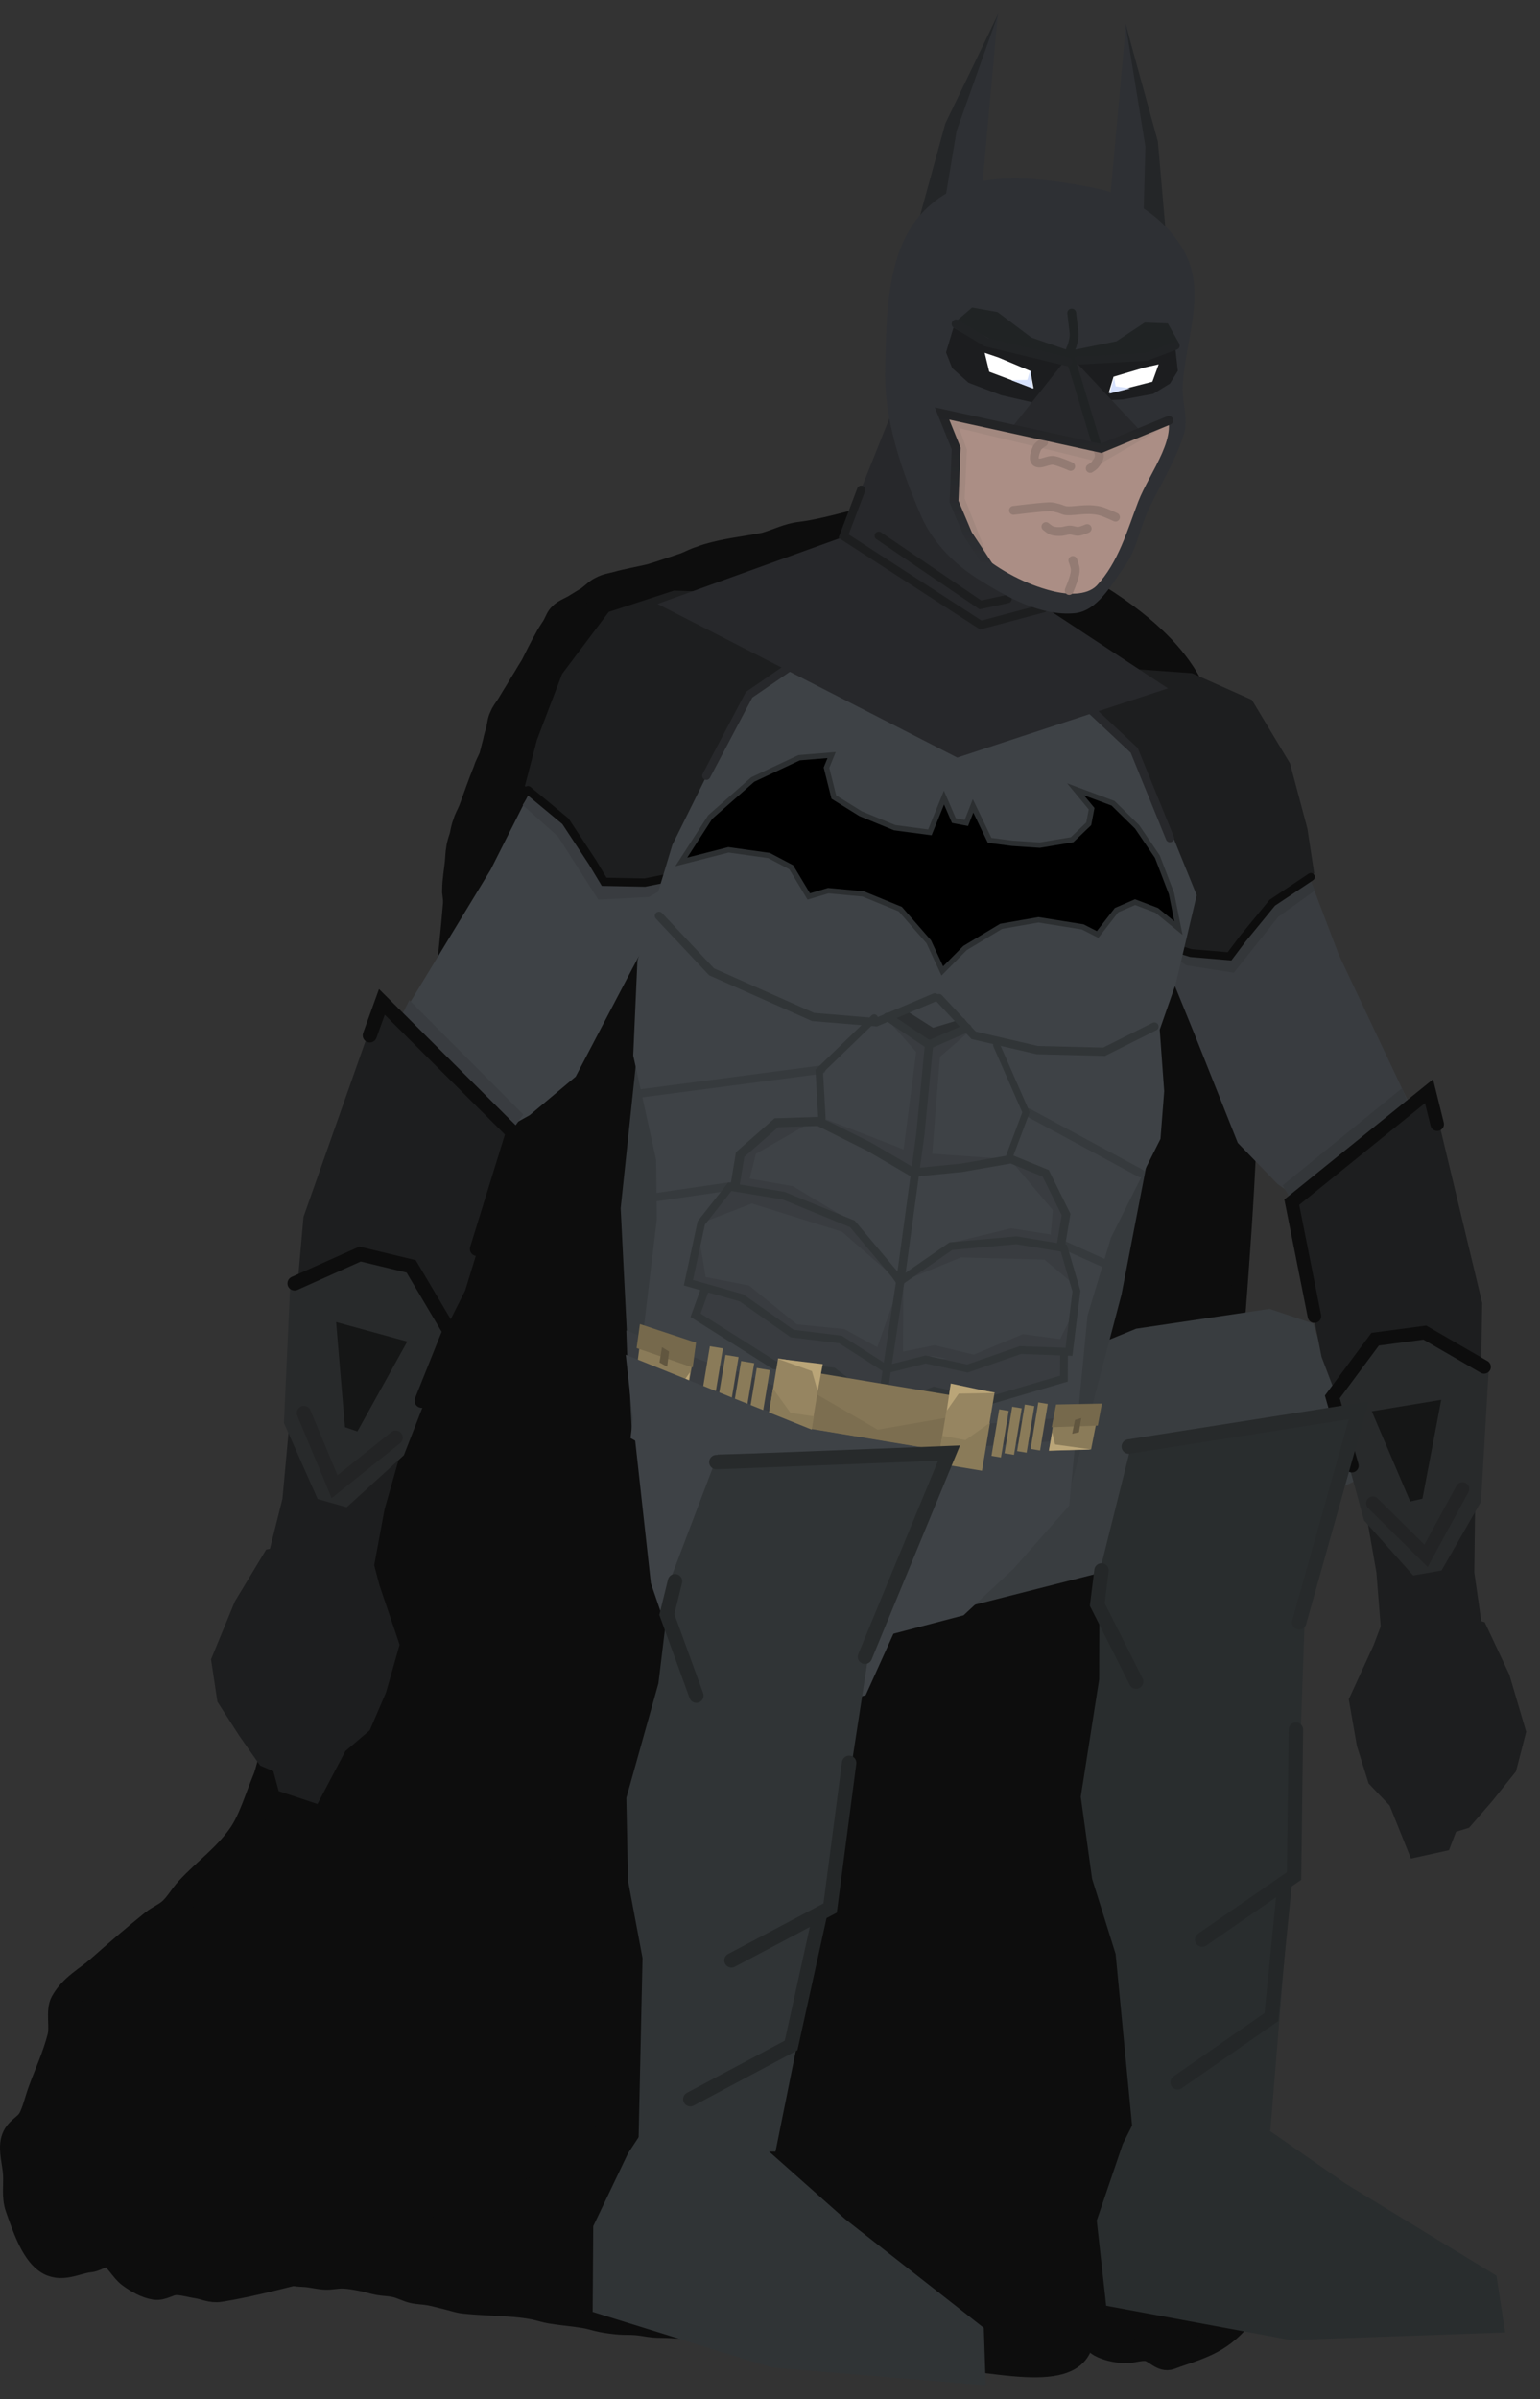 <svg xmlns="http://www.w3.org/2000/svg" xmlns:xlink="http://www.w3.org/1999/xlink" version="1.1" width="177.207" height="275.882" viewBox="14.292 -0.16 177.207 275.882">
  <rect x="14.292" y="-0.16" width="177.207" height="275.882" fill="#333333" stroke="none"/>
  <defs>
    <linearGradient id="grad_1" y2="1" x2="0">
      <stop offset="0" stop-color="#222325" stop-opacity="1"/>
      <stop offset="1" stop-color="#2E3034" stop-opacity="1"/>
    </linearGradient>
  </defs>
  <!-- Exported by Scratch - http://scratch.mit.edu/ -->
  <path id="ID0.21634112810716033" fill="#0D0D0D" stroke="#0D0D0D" stroke-width="2.634" stroke-linecap="round" d="M 138.853 201.043 C 145.575 199.528 144.806 194.896 147.419 192.544 C 148.133 191.885 147.972 194.321 148.11 195.256 C 148.265 196.302 148.129 197.428 148.297 198.469 C 149.471 205.49 149.285 207.191 149.63 209.889 C 149.746 210.834 150.243 211.649 150.321 212.601 C 150.395 213.504 150.01 214.482 150.084 215.385 C 150.162 216.337 150.446 217.239 150.775 218.097 C 151.078 218.888 151.808 219.458 151.97 220.309 C 152.138 221.184 151.764 222.171 151.733 223.093 C 151.667 225.097 151.33 227.183 151.683 229.089 C 152.182 231.776 153.451 234.16 154.261 236.725 C 154.54 237.607 154.623 238.58 154.952 239.437 C 155.255 240.229 155.797 240.884 156.147 241.649 C 157.222 243.998 158.241 246.388 159.228 248.786 C 159.896 250.405 160.947 251.897 161.115 253.71 C 161.203 254.659 160.139 255.587 159.949 256.566 C 159.588 258.425 159.844 260.352 159.474 262.134 C 156.539 269.214 152.638 269.636 148.986 271.012 C 147.987 271.382 147.244 270.234 146.345 270.064 C 145.472 269.894 144.462 270.361 143.559 270.28 C 142.608 270.194 141.649 270.005 140.853 269.567 C 140.141 269.176 139.799 268.338 139.154 267.855 C 138.49 267.357 137.684 267.047 136.951 266.643 C 136.218 266.239 135.49 266.108 134.748 265.431 C 131.782 262.721 129.082 259.721 126.254 256.87 C 125.122 255.729 123.871 254.692 122.856 253.445 C 122.332 252.803 122.199 251.863 121.661 251.233 C 120.093 249.401 118.132 247.929 116.564 246.097 C 116.025 245.467 115.862 244.552 115.369 243.884 C 114.891 243.236 114.148 242.821 113.67 242.172 C 113.177 241.504 113.023 240.581 112.475 239.96 C 110.348 237.549 107.805 235.522 105.679 233.111 C 105.13 232.49 104.557 231.777 104.484 230.899 C 104.397 229.836 104.723 228.657 105.225 227.615 C 106.053 225.896 107.125 224.225 108.406 222.76 C 110.894 219.916 113.571 217.184 116.468 214.761 C 117.277 214.083 118.379 213.998 119.333 213.617 C 120.287 213.236 121.316 213.04 122.197 212.473 C 122.986 211.966 123.542 211.139 124.213 210.474 C 124.884 209.808 125.44 208.981 126.228 208.474 C 127.109 207.907 128.188 207.851 129.093 207.33 C 131.596 205.89 133.975 204.185 136.413 202.615 C 137.226 202.092 138.022 201.376 138.853 201.043 Z "/>
  <path id="ID0.7766774026677012" fill="#0D0D0D" stroke="#0D0D0D" stroke-width="1.808" stroke-linecap="round" d="M 155.92 161.486 C 157.78 134.947 161.179 107.577 152.7 80.822 C 149.494 70.707 134.727 64.249 123.098 59.214 C 117.789 56.918 111.875 60.08 106.34 60.749 C 104.769 60.936 103.551 61.609 102.193 61.989 C 100.287 62.37 98.299 62.585 96.556 63.028 C 95.939 63.186 95.318 63.341 94.741 63.583 C 94.068 63.772 93.533 64.1 92.906 64.335 C 91.607 64.76 90.303 65.224 89.008 65.609 C 87.72 65.915 86.39 66.135 85.147 66.487 C 84.528 66.644 83.863 66.754 83.332 67.042 C 82.701 67.317 82.25 67.816 81.707 68.223 C 81.172 68.551 80.637 68.879 80.102 69.206 C 79.57 69.495 78.89 69.763 78.496 70.19 C 78.056 70.57 77.9 71.149 77.597 71.669 C 77.299 72.148 76.951 72.622 76.698 73.148 C 76.151 74.114 75.65 75.127 75.149 76.139 C 74.851 76.619 74.552 77.099 74.25 77.618 C 73.952 78.098 73.653 78.578 73.351 79.097 C 73.053 79.577 72.754 80.057 72.452 80.576 C 72.154 81.056 71.756 81.523 71.553 82.055 C 71.305 82.542 71.255 83.055 71.151 83.602 C 71.002 84.102 70.853 84.602 70.749 85.148 C 70.6 85.648 70.5 86.155 70.347 86.694 C 70.148 87.187 69.85 87.667 69.696 88.207 C 69.099 89.687 68.544 91.252 67.993 92.778 C 67.794 93.272 67.496 93.751 67.343 94.291 C 67.144 94.784 67.044 95.291 66.941 95.837 C 66.791 96.337 66.592 96.83 66.538 97.383 C 66.439 97.89 66.438 98.41 66.385 98.963 C 66.285 99.99 66.082 101.043 66.077 102.123 C 66.027 102.636 66.203 102.9 66.172 103.736 C 65.91 106.942 65.545 110.174 65.23 113.412 C 64.926 116.532 64.615 119.731 64.307 122.891 C 64.157 124.431 64.049 126.057 63.846 127.63 C 63.746 128.137 63.596 128.637 63.443 129.176 C 63.08 130.328 62.62 131.426 62.352 132.63 C 62.203 133.13 62.252 133.657 62.198 134.21 C 62.099 134.717 61.9 135.21 61.796 135.756 C 61.498 136.756 61.145 137.789 60.992 138.849 C 60.793 139.862 60.788 140.942 60.684 142.008 C 60.381 145.128 60.069 148.327 59.762 151.487 C 59.689 152.237 59.711 152.52 59.608 153.067 C 59.459 153.567 59.111 154.04 58.957 154.579 C 58.46 156.072 58.153 157.672 57.751 159.218 C 57.602 159.718 57.502 160.225 57.349 160.764 C 56.943 161.83 56.388 162.875 56.028 163.987 C 55.826 164.519 55.714 165.145 55.607 165.73 C 55.454 166.27 55.247 166.842 55.186 167.474 C 55.086 167.981 55.086 168.501 55.032 169.054 C 54.982 169.567 54.833 170.067 54.878 170.634 C 54.927 171.681 55.171 172.794 55.316 173.894 C 55.365 174.421 55.414 174.948 55.41 175.507 C 55.36 176.021 55.31 176.534 55.256 177.087 C 55.206 177.601 55.156 178.114 55.103 178.667 C 54.903 179.68 54.8 180.747 54.547 181.793 C 54.252 182.753 53.513 184.654 53.513 184.654 C 53.226 185.016 52.39 187.18 51.906 188.238 C 51.644 188.814 51.268 189.346 50.988 189.915 C 50.745 190.409 50.555 190.924 50.337 191.428 C 50.12 191.931 49.865 192.424 49.687 192.94 C 49.513 193.445 49.459 193.982 49.285 194.486 C 49.107 195.002 48.888 195.509 48.634 195.999 C 48.371 196.507 47.96 196.956 47.735 197.478 C 47.523 197.97 47.467 198.509 47.333 199.024 C 47.2 199.539 47.065 200.055 46.931 200.57 C 46.797 201.085 46.663 201.602 46.529 202.117 C 46.395 202.631 46.206 203.137 46.127 203.663 C 45.97 204.707 45.976 205.778 45.819 206.822 C 45.74 207.349 45.551 207.854 45.417 208.369 C 45.283 208.883 45.094 209.388 45.015 209.915 C 44.858 210.959 44.782 212.018 44.707 213.074 C 44.558 215.187 44.479 217.314 44.34 219.427 C 44.306 219.955 44.238 220.481 44.187 221.007 C 44.136 221.533 44.126 222.067 44.033 222.587 C 43.94 223.11 43.805 223.628 43.631 224.133 C 43.453 224.649 43.117 225.119 42.98 225.645 C 42.847 226.156 42.919 226.706 42.826 227.225 C 42.733 227.749 42.517 228.248 42.424 228.771 C 42.331 229.291 42.363 229.832 42.27 230.351 C 42.177 230.875 42.042 231.393 41.868 231.897 C 41.69 232.413 41.396 232.894 41.218 233.41 C 41.044 233.915 40.99 234.452 40.816 234.956 C 40.638 235.472 40.33 235.949 40.165 236.469 C 39.844 237.485 39.629 238.532 39.361 239.561 C 39.227 240.076 39.092 240.593 38.959 241.107 C 38.825 241.622 38.65 242.13 38.556 242.654 C 38.464 243.173 38.412 243.702 38.403 244.233 C 38.393 244.768 38.521 245.313 38.497 245.847 C 38.45 246.906 38.455 247.984 38.19 249.006 C 37.916 250.059 37.371 251.042 36.889 252.032 C 36.638 252.544 36.253 253.003 35.99 253.511 C 35.736 254 35.593 254.534 35.339 255.023 C 35.076 255.531 34.624 255.968 34.44 256.502 C 34.268 257.003 33.939 257.604 34.287 258.082 C 34.658 258.592 35.521 258.779 36.216 258.943 C 36.871 259.098 37.555 258.924 38.222 259.014 C 38.889 259.104 39.523 259.39 40.19 259.481 C 40.856 259.571 41.527 259.495 42.196 259.552 C 42.86 259.608 43.532 259.666 44.183 259.82 C 44.853 259.979 45.536 260.171 46.131 260.484 C 46.753 260.81 47.117 261.437 47.774 261.706 C 48.385 261.958 49.099 261.885 49.761 261.975 C 50.422 262.064 51.084 262.22 51.748 262.243 C 52.431 262.268 53.09 262.093 53.773 262.117 C 54.436 262.14 55.102 262.263 55.76 262.386 C 56.422 262.509 57.065 262.729 57.728 262.852 C 58.385 262.974 59.064 262.966 59.715 263.121 C 60.385 263.279 60.993 263.626 61.663 263.784 C 62.313 263.938 62.993 263.93 63.65 264.053 C 64.312 264.176 64.962 264.364 65.618 264.519 C 66.273 264.674 66.917 264.911 67.585 264.985 C 69.581 265.204 71.587 265.226 73.585 265.396 C 74.249 265.452 74.914 265.542 75.572 265.665 C 76.234 265.788 76.875 266.019 77.539 266.131 C 78.857 266.353 80.195 266.446 81.513 266.668 C 82.178 266.78 82.819 267.011 83.481 267.134 C 84.138 267.257 84.804 267.347 85.468 267.403 C 86.137 267.46 86.805 267.417 87.474 267.474 C 88.138 267.53 88.797 267.686 89.461 267.743 C 90.13 267.799 90.798 267.768 91.467 267.814 C 92.797 267.905 94.134 267.974 95.46 268.154 C 96.127 268.244 96.782 268.433 97.428 268.62 C 98.089 268.811 98.706 269.125 99.376 269.283 C 100.027 269.438 100.702 269.462 101.363 269.552 C 103.348 269.82 105.345 270.041 107.324 270.358 C 107.989 270.464 108.629 270.701 109.292 270.824 C 109.949 270.946 110.615 271.036 111.279 271.092 C 111.948 271.149 112.617 271.14 113.285 271.164 C 113.953 271.188 114.622 271.178 115.291 271.235 C 115.955 271.291 116.618 271.513 117.278 271.503 C 117.983 271.494 117.705 271.298 119.323 271.18 C 125.793 270.707 136.911 274.78 138.977 269.875 C 146.344 252.375 140.45 231.731 143.355 213.007 C 146.032 195.767 154.651 179.225 155.92 161.486 Z "/>
  <path id="ID0.21634112810716033" fill="#0D0D0D" stroke="#0D0D0D" stroke-width="3.174" stroke-linecap="round" d="M 67.159 190.749 C 61.872 183.963 64.808 179.584 63.608 175.057 C 63.288 173.802 62.251 176.538 61.673 177.435 C 61.027 178.437 60.603 179.75 59.947 180.737 C 55.49 187.367 54.831 189.334 53.214 191.963 C 52.651 192.888 51.81 193.381 51.279 194.341 C 50.774 195.253 50.645 196.598 50.141 197.51 C 49.609 198.47 48.917 199.221 48.206 199.888 C 47.55 200.504 46.621 200.555 46.062 201.344 C 45.487 202.153 45.344 203.499 44.924 204.512 C 44.011 206.712 43.301 209.209 42.06 210.982 C 40.31 213.481 38.017 215.064 36.047 217.194 C 35.369 217.925 34.822 218.905 34.111 219.572 C 33.456 220.188 32.653 220.475 31.968 221.028 C 29.866 222.722 27.793 224.502 25.745 226.316 C 24.362 227.542 22.696 228.334 21.667 230.15 C 21.128 231.101 21.63 232.912 21.326 234.109 C 20.748 236.38 19.808 238.335 19.05 240.445 C 18.672 241.501 18.417 242.702 17.912 243.614 C 17.38 244.574 16.299 244.809 15.977 245.992 C 15.681 247.082 16.141 248.544 16.224 249.817 C 16.307 251.091 16.045 252.429 16.471 253.643 C 17.26 255.886 18.181 258.6 19.698 259.705 C 21.305 260.874 22.992 259.714 24.612 259.563 C 25.416 259.488 26.135 258.71 26.965 259.031 C 27.844 259.371 28.507 260.795 29.355 261.401 C 30.249 262.039 31.201 262.573 32.126 262.715 C 32.953 262.842 33.666 262.205 34.478 262.182 C 35.315 262.158 36.187 262.444 37.04 262.573 C 37.892 262.702 38.608 263.121 39.601 262.964 C 43.573 262.335 47.447 261.189 51.364 260.303 C 52.931 259.948 54.555 259.796 56.069 259.238 C 56.85 258.951 57.425 258.044 58.213 257.783 C 60.507 257.021 62.978 256.947 65.271 256.186 C 66.059 255.924 66.649 255.069 67.415 254.73 C 68.158 254.401 69.024 254.527 69.767 254.198 C 70.533 253.86 71.118 252.988 71.911 252.743 C 74.986 251.789 78.247 251.567 81.321 250.614 C 82.114 250.368 82.974 250.044 83.465 249.158 C 84.059 248.085 84.339 246.57 84.394 245.067 C 84.486 242.587 84.337 239.972 83.9 237.416 C 83.051 232.456 81.977 227.471 80.558 222.648 C 80.162 221.299 79.217 220.363 78.547 219.222 C 77.877 218.081 77.049 217.08 76.535 215.796 C 76.075 214.646 75.978 213.333 75.7 212.103 C 75.421 210.874 75.325 209.561 74.864 208.411 C 74.35 207.126 73.411 206.239 72.853 204.985 C 71.309 201.519 70.005 197.863 68.582 194.308 C 68.108 193.123 67.742 191.744 67.159 190.749 Z "/>
  <path id="ID0.3809091211296618" fill="#393D40" stroke="none" stroke-linecap="round" d="M 123.555 185.118 L 128.074 167.604 L 136.754 156.02 L 145.028 152.635 L 160.385 150.358 L 165.396 152.045 L 171.085 169.721 L 158.717 175.673 L 149.728 178.457 L 123.555 185.118 Z " stroke-width="0.673"/>
  <g id="ID0.9602425838820636">
    <g id="ID0.17693647183477879">
      <path id="ID0.7729651997797191" fill="#393C40" stroke="none" stroke-linecap="round" d="M 164.341 99.103 L 145.555 103.573 L 151.791 118.888 L 156.723 131.269 L 161.306 136.002 L 165.136 138.692 L 176.457 133.353 L 176.827 127.556 L 168.362 109.666 L 164.341 99.103 Z " stroke-width="0.779"/>
      <path id="ID0.9716172609478235" fill="#34373A" stroke="none" stroke-linecap="round" d="M 161.388 105.272 L 165.602 102.242 L 162.764 96.413 L 147.444 108.501 L 150.779 110.843 L 156.266 111.702 L 161.388 105.272 Z " stroke-width="0.779"/>
      <g id="ID0.38066427363082767">
        <path id="ID0.4757494777441025" fill="#1D1E1F" stroke="none" stroke-linecap="round" d="M 151.464 77.257 L 143.059 76.652 L 128.873 83.859 L 140.776 106.445 L 151.328 109.441 L 155.755 109.704 L 158.384 106.939 L 160.579 103.674 L 165.518 100.274 L 164.73 95.11 L 162.729 87.621 L 158.34 80.32 L 151.464 77.257 Z " stroke-width="0.454"/>
        <path id="ID0.6007084371522069" fill="none" stroke="#0D0D0D" stroke-width="0.908" stroke-linecap="round" d="M 165.129 100.688 L 160.691 103.654 L 157.271 107.826 L 155.774 109.816 L 151.328 109.441 L 146.819 108.04 "/>
      </g>
    </g>
    <g id="ID0.7397577832452953">
      <path id="ID0.6726378230378032" fill="#34373A" stroke="none" stroke-linecap="round" d="M 175.632 124.972 L 161.893 136.15 L 163.036 138.164 L 176.365 126.899 L 175.632 124.972 Z " stroke-width="0.779"/>
      <path id="ID0.6507829907350242" fill="#1D1E1F" stroke="none" stroke-linecap="round" d="M 179.019 125.394 L 162.859 138.102 L 166.361 155.872 L 170.023 165.51 L 172.673 180.661 L 173.17 186.899 L 184.821 186.839 L 183.94 180.668 L 184.056 171.16 L 184.696 158.991 L 184.846 149.675 L 179.019 125.394 Z " stroke-width="0.779"/>
      <path id="ID0.6829322893172503" fill="#1D1E1F" stroke="none" stroke-linecap="round" d="M 185.138 186.388 L 174.518 183.304 L 172.355 189.019 L 169.492 195.251 L 170.431 200.621 L 171.777 204.932 L 174.198 207.474 L 176.648 213.568 L 181.025 212.605 L 181.841 210.486 L 183.341 210.026 L 185.974 206.996 L 188.732 203.549 L 189.912 198.994 L 187.971 192.415 L 185.138 186.388 Z " stroke-width="0.779"/>
      <path id="ID0.47767175547778606" fill="none" stroke="#0D0D0D" stroke-width="1.558" stroke-linecap="round" d="M 179.669 129.115 L 178.73 125.326 L 162.936 138.089 L 165.543 151.192 "/>
      <path id="ID0.5922487881034613" fill="#282A2B" stroke="none" stroke-linecap="round" d="M 185.602 157.272 L 178.041 153.139 L 172.3 154.222 L 167.449 160.842 L 171.253 174.685 L 176.905 181.01 L 180.166 180.44 L 184.712 172.529 L 185.602 157.272 Z " stroke-width="0.779"/>
      <path id="ID0.36820242274552584" fill="#151616" stroke="none" stroke-linecap="round" d="M 180.135 160.814 L 172.143 162.132 L 176.566 172.507 L 177.972 172.182 L 180.135 160.814 Z " stroke-width="0.779"/>
      <path id="ID0.13569410238415003" fill="none" stroke="#232425" stroke-width="1.558" stroke-linecap="round" d="M 182.577 171.063 L 178.387 178.753 L 172.27 172.707 "/>
      <path id="ID0.024502143263816833" fill="none" stroke="#0D0D0D" stroke-width="1.558" stroke-linecap="round" d="M 185.064 157.029 L 178.247 153.082 L 172.53 153.845 L 167.602 160.478 L 169.854 168.386 "/>
    </g>
  </g>
  <g id="ID0.9602425838820636">
    <g id="ID0.17693647183477879">
      <path id="ID0.7729651997797191" fill="#3E4246" stroke="none" stroke-linecap="round" d="M 76.087 89.277 L 95.19 95.98 L 87.024 111.272 L 80.537 123.645 L 75.244 128.082 L 70.958 130.471 L 59.733 123.674 L 59.977 117.59 L 70.747 99.855 L 76.087 89.277 Z " stroke-width="0.816"/>
      <path id="ID0.9716172609478235" fill="#393C40" stroke="none" stroke-linecap="round" d="M 78.496 96.031 L 74.432 92.414 L 78.024 86.645 L 92.685 100.912 L 88.953 102.992 L 83.138 103.292 L 78.496 96.031 Z " stroke-width="0.816"/>
      <g id="ID0.38066427363082767">
        <path id="ID0.4757494777441025" fill="#1D1E1F" stroke="none" stroke-linecap="round" d="M 91.843 67.761 L 100.673 68.043 L 114.682 77.098 L 99.817 99.356 L 88.489 101.334 L 83.845 101.128 L 81.405 97.96 L 79.47 94.316 L 74.69 90.235 L 76.072 84.935 L 78.972 77.344 L 84.342 70.208 L 91.843 67.761 Z " stroke-width="0.476"/>
        <path id="ID0.6007084371522069" fill="none" stroke="#0D0D0D" stroke-width="0.952" stroke-linecap="round" d="M 75.05 90.709 L 79.356 94.283 L 82.469 99.004 L 83.813 101.243 L 88.489 101.334 L 93.344 100.363 "/>
      </g>
    </g>
    <g id="ID0.7397577832452953">
      <path id="ID0.6726378230378032" fill="#393C40" stroke="none" stroke-linecap="round" d="M 61.397 114.858 L 74.509 128.006 L 73.099 129.982 L 60.424 116.789 L 61.397 114.858 Z " stroke-width="0.816"/>
      <path id="ID0.6507829907350242" fill="#1D1E1F" stroke="none" stroke-linecap="round" d="M 57.927 115.097 L 73.397 130.104 L 67.814 148.252 L 62.949 157.903 L 58.541 173.414 L 57.345 179.864 L 45.203 178.536 L 46.792 172.197 L 47.703 162.27 L 48.358 149.512 L 49.214 139.782 L 57.927 115.097 Z " stroke-width="0.816"/>
      <path id="ID0.6829322893172503" fill="#1D1E1F" stroke="none" stroke-linecap="round" d="M 44.921 178.031 L 56.33 175.969 L 57.965 182.162 L 60.273 188.972 L 58.711 194.47 L 56.838 198.818 L 54.038 201.205 L 50.822 207.294 L 46.362 205.814 L 45.742 203.516 L 44.227 202.873 L 41.811 199.428 L 39.31 195.534 L 38.575 190.657 L 41.313 184.008 L 44.921 178.031 Z " stroke-width="0.816"/>
      <path id="ID0.47767175547778606" fill="none" stroke="#0D0D0D" stroke-width="1.633" stroke-linecap="round" d="M 56.844 118.906 L 58.235 115.058 L 73.318 130.081 L 69.176 143.461 "/>
      <path id="ID0.5922487881034613" fill="#282A2B" stroke="none" stroke-linecap="round" d="M 47.692 147.475 L 56.026 143.986 L 61.894 145.739 L 66.233 153.168 L 60.763 167.189 L 54.182 173.17 L 50.844 172.221 L 46.963 163.479 L 47.692 147.475 Z " stroke-width="0.816"/>
      <path id="ID0.36820242274552584" fill="#151616" stroke="none" stroke-linecap="round" d="M 52.966 151.87 L 61.156 154.113 L 55.417 164.45 L 53.986 163.959 L 52.966 151.87 Z " stroke-width="0.816"/>
      <path id="ID0.13569410238415003" fill="none" stroke="#232425" stroke-width="1.633" stroke-linecap="round" d="M 49.257 162.33 L 52.79 170.803 L 59.825 165.164 "/>
      <path id="ID0.024502143263816833" fill="none" stroke="#0D0D0D" stroke-width="1.633" stroke-linecap="round" d="M 48.187 147.427 L 55.724 144.052 L 61.603 145.468 L 66.021 152.919 L 62.813 160.92 "/>
    </g>
  </g>
  <g id="ID0.9157347986474633">
    <path id="ID0.7477802094072104" fill="#363A3D" stroke="none" stroke-linecap="round" d="M 147.611 126.622 L 128.836 120.367 L 122.089 160.997 L 137.067 172.534 L 143.338 148.719 L 147.611 126.622 Z " stroke-width="0.476"/>
    <path id="ID0.7477802094072104" fill="#363A3D" stroke="none" stroke-linecap="round" d="M 88.046 116.734 L 111.647 117.758 L 104.9 158.388 L 86.998 164.465 L 85.711 138.79 L 88.046 116.734 Z " stroke-width="0.476"/>
    <path id="ID0.4270821204409003" fill="#3E4246" stroke="none" stroke-linecap="round" d="M 91.662 96.99 L 97.468 85.285 L 100.654 79.901 L 108.263 74.045 L 138.678 80.544 L 144.786 85.903 L 146.942 90.363 L 151.998 102.787 L 149.577 113.003 L 147.741 118.249 L 148.254 125.333 L 147.827 130.812 L 144.582 137.272 L 142.127 142.174 L 139.432 151.138 L 137.323 172.99 L 130.905 180.251 L 125.166 185.596 L 112.323 188.966 L 101.381 184.084 L 98.606 176.818 L 94.773 169.665 L 86.849 165.212 L 89.876 140.013 L 89.793 133.242 L 87.156 121.22 L 87.639 110.32 L 91.662 96.99 Z " stroke-width="0.476"/>
    <path id="ID0.052435632329434156" fill="#393C40" stroke="none" stroke-linecap="round" d="M 95.485 148.193 L 99.869 148.969 L 105.836 153.291 L 110.866 153.957 L 116.374 156.682 L 120.683 156.311 L 122.406 156.115 L 136.984 155.084 L 136.798 158.384 L 127.661 161.09 L 121.84 159.81 L 115.822 161.899 L 109.823 157.331 L 103.412 156.701 L 94.289 151.325 L 95.485 148.193 Z " stroke-width="0.476"/>
    <path id="ID0.4987568911164999" fill="none" stroke="#27282B" stroke-width="0.952" stroke-linecap="round" d="M 107.849 74.68 L 100.494 79.733 L 95.568 89.051 "/>
    <path id="ID0.2889464790932834" fill="none" stroke="#27282B" stroke-width="0.952" stroke-linecap="round" d="M 139.79 81.432 L 144.803 86.126 L 148.918 96.221 "/>
    <path id="ID0.8373676878400147" fill="#000000" stroke="#2C2F31" stroke-width="0.616" stroke-linecap="round" d="M 109.395 88.123 L 109.985 86.669 L 106.246 86.975 L 100.912 89.483 L 96.017 93.798 L 92.684 98.959 L 98.118 97.567 L 102.772 98.218 L 105.334 99.568 L 107.357 102.93 L 109.599 102.26 L 113.601 102.631 L 117.888 104.388 L 121.166 108.146 L 122.721 111.496 L 125.337 108.862 L 129.494 106.365 L 133.788 105.616 L 138.881 106.43 L 140.594 107.305 L 142.771 104.508 L 144.906 103.584 L 147.389 104.527 L 149.897 106.571 L 149.091 102.58 L 147.469 98.354 L 145.144 94.935 L 142.373 92.214 L 138.058 90.609 L 139.904 92.84 L 139.572 94.578 L 137.658 96.407 L 133.936 97.029 L 130.766 96.817 L 128.167 96.478 L 126.26 92.512 L 125.493 94.48 L 124.057 94.207 L 122.916 91.561 L 121.293 95.56 L 117.244 95.023 L 113.321 93.414 L 110.24 91.496 L 109.395 88.123 Z "/>
    <path id="ID0.5698574706912041" fill="none" stroke="#313537" stroke-width="0.952" stroke-linecap="round" d="M 95.442 148.017 L 94.328 151.09 L 103.392 156.819 L 110.144 157.578 L 115.606 161.743 "/>
    <path id="ID0.5698574706912041" fill="none" stroke="#313537" stroke-width="0.893" stroke-linecap="round" d="M 136.73 155.122 L 136.716 158.378 L 127.537 161.077 L 121.76 159.755 L 116.013 162.059 "/>
    <path id="ID0.8947288258932531" fill="#393C40" stroke="none" stroke-linecap="round" d="M 98.692 136.442 L 105.639 137.475 L 112.772 140.59 L 117.457 146.967 L 111.176 141.483 L 100.806 138.241 L 95.261 140.385 L 98.692 136.442 Z " stroke-width="0.476"/>
    <path id="ID0.8947288258932531" fill="#393C40" stroke="none" stroke-linecap="round" d="M 136.762 143.79 L 130.648 142.668 L 123.783 143.236 L 118.036 147.237 L 124.864 144.441 L 134.476 144.692 L 138.506 148.073 L 136.762 143.79 Z " stroke-width="0.421"/>
    <path id="ID0.9897695370018482" fill="#393C40" stroke="none" stroke-linecap="round" d="M 100.088 149.102 L 93.708 147.56 L 94.891 143.051 L 95.492 146.698 L 100.495 147.673 L 105.981 152.132 L 111.441 152.677 L 115.246 154.757 L 117.895 147.233 L 116.523 156.948 L 111.332 154.059 L 105.531 153.095 L 100.088 149.102 Z " stroke-width="0.476"/>
    <path id="ID0.9897695370018482" fill="#393C40" stroke="none" stroke-linecap="round" d="M 131.916 154.636 L 137.451 155.106 L 137.8 150.788 L 136.274 153.834 L 132.002 153.259 L 126.344 155.619 L 121.831 154.532 L 118.197 155.276 L 118.242 147.876 L 116.549 156.843 L 121.521 155.783 L 126.427 156.597 L 131.916 154.636 Z " stroke-width="0.423"/>
    <path id="ID0.3524594851769507" fill="#393C40" stroke="none" stroke-linecap="round" d="M 115.958 116.576 L 121.424 119.704 L 126.198 118.132 L 122.45 121.371 L 121.564 132.518 L 130.653 133.159 L 119.781 134.973 L 109.042 128.436 L 118.269 132.019 L 119.718 120.821 L 115.958 116.576 Z " stroke-width="0.476"/>
    <path id="ID0.9214867809787393" fill="#393C40" stroke="none" stroke-linecap="round" d="M 99.327 132.614 L 102.953 128.944 L 107.806 128.785 L 101.272 132.526 L 100.558 135.376 L 105.529 136.25 L 113.058 140.758 L 104.516 137.409 L 98.739 136.45 L 99.327 132.614 Z " stroke-width="0.476"/>
    <path id="ID0.9214867809787393" fill="#393C40" stroke="none" stroke-linecap="round" d="M 137.097 139.675 L 135.07 135.262 L 130.92 133.651 L 135.441 139.008 L 135.198 141.801 L 130.634 141.089 L 123.613 142.802 L 131.16 142.443 L 136.448 143.321 L 137.097 139.675 Z " stroke-width="0.445"/>
    <path id="ID0.8679121839813888" fill="#2C2F31" stroke="none" stroke-linecap="round" d="M 118.166 115.808 L 121.659 118.029 L 125.216 116.955 L 125.999 118.05 L 121.688 120.037 L 116.371 116.885 L 118.166 115.808 Z " stroke-width="0.476"/>
    <path id="ID0.24770551454275846" fill="none" stroke="#313537" stroke-width="0.952" stroke-linecap="round" d="M 122.332 114.616 L 126.327 118.899 L 133.647 120.598 L 141.338 120.789 L 147.128 117.889 "/>
    <path id="ID0.20603158557787538" fill="none" stroke="#313537" stroke-width="0.952" stroke-linecap="round" d="M 90.118 105.16 L 96.168 111.595 L 107.854 116.793 L 115.115 117.395 L 121.864 114.534 "/>
    <g id="ID0.5272086253389716">
      <path id="ID0.24770551454275846" fill="none" stroke="#363A3D" stroke-width="0.952" stroke-linecap="round" d="M 88.24 137.74 L 98.528 136.239 "/>
      <path id="ID0.24770551454275846" fill="none" stroke="#363A3D" stroke-width="0.952" stroke-linecap="round" d="M 87.66 125.623 L 108.828 122.839 "/>
    </g>
    <g id="ID0.5272086253389716">
      <path id="ID0.24770551454275846" fill="none" stroke="#363A3D" stroke-width="0.952" stroke-linecap="round" d="M 143.166 145.928 L 136.622 142.983 "/>
      <path id="ID0.24770551454275846" fill="none" stroke="#363A3D" stroke-width="0.952" stroke-linecap="round" d="M 145.515 134.747 L 132.607 127.777 "/>
    </g>
    <g id="ID0.7887678607366979">
      <path id="ID0.753661650698632" fill="none" stroke="#313537" stroke-width="0.952" stroke-linecap="round" d="M 116.409 116.772 L 121.185 119.978 L 125.607 118.058 "/>
      <g id="ID0.8167418288066983">
        <path id="ID0.9553722990676761" fill="none" stroke="#313537" stroke-width="1.041" stroke-linecap="round" d="M 119.451 134.721 L 114.265 131.688 L 108.486 128.798 L 103.624 128.955 L 99.461 132.608 L 98.896 136.014 "/>
        <path id="ID0.5982440118677914" fill="none" stroke="#313537" stroke-width="0.854" stroke-linecap="round" d="M 108.871 128.437 L 108.564 123.021 L 114.887 116.916 "/>
      </g>
      <g id="ID0.7324484633281827">
        <path id="ID0.04993448918685317" fill="none" stroke="#313537" stroke-width="0.952" stroke-linecap="round" d="M 121.205 119.861 L 120.193 130.312 L 117.972 146.595 L 115.535 162.721 "/>
        <g id="ID0.8167418288066983">
          <path id="ID0.9553722990676761" fill="none" stroke="#313537" stroke-width="0.97" stroke-linecap="round" d="M 119.779 134.644 L 124.969 134.131 L 130.638 133.141 L 134.621 134.768 L 136.963 139.501 L 136.398 142.906 "/>
          <path id="ID0.5982440118677914" fill="none" stroke="#313537" stroke-width="0.792" stroke-linecap="round" d="M 130.455 132.795 L 132.355 127.745 L 128.967 120.028 "/>
          <path id="ID0.3567589442245662" fill="none" stroke="#313537" stroke-width="0.897" stroke-linecap="round" d="M 117.835 147.213 L 123.711 143.145 L 131.252 142.467 L 136.706 143.372 L 138.156 148.319 L 137.294 155.295 L 131.703 155.091 L 125.619 157.218 L 120.804 156.177 L 116.352 157.296 L 110.998 153.873 L 105.444 153.192 L 99.609 149.085 L 93.508 147.348 L 94.99 140.475 L 98.27 136.314 L 104.467 137.343 L 112.376 140.587 L 117.304 146.449 Z "/>
        </g>
      </g>
    </g>
    <g id="ID0.9312638868577778">
      <path id="ID0.2888958193361759" fill="#393C40" stroke="none" stroke-linecap="round" d="M 96.643 156.617 L 106.381 160.347 L 105.316 163.126 L 95.579 159.396 L 96.643 156.617 Z " stroke-width="0.476"/>
      <path id="ID0.2888958193361759" fill="#393C40" stroke="none" stroke-linecap="round" d="M 86.363 152.838 L 97.281 157.147 L 96.216 159.926 L 86.479 156.196 L 86.363 152.838 Z " stroke-width="0.476"/>
      <g id="ID0.36424446757882833">
        <path id="ID0.7359844641759992" fill="#8A7B59" stroke="none" d="M 99.575 156.352 L 101.078 156.601 L 100.056 162.755 L 98.553 162.505 L 99.575 156.352 Z " stroke-width="0.476"/>
        <path id="ID0.7359844641759992" fill="#8A7B59" stroke="none" d="M 97.775 155.652 L 99.278 155.901 L 98.256 162.055 L 96.753 161.805 L 97.775 155.652 Z " stroke-width="0.476"/>
        <path id="ID0.7359844641759992" fill="#8A7B59" stroke="none" d="M 95.975 154.652 L 97.478 154.901 L 96.456 161.055 L 94.953 160.805 L 95.975 154.652 Z " stroke-width="0.476"/>
        <path id="ID0.7359844641759992" fill="#8A7B59" stroke="none" d="M 101.375 157.152 L 102.878 157.401 L 101.856 163.555 L 100.353 163.305 L 101.375 157.152 Z " stroke-width="0.476"/>
      </g>
      <g id="ID0.1049797898158431">
        <path id="ID0.08871637750416994" fill="#8A7B59" stroke="none" stroke-linecap="round" d="M 88.186 152.403 L 94.332 154.485 L 93.368 159.996 L 87.461 157.929 L 88.186 152.403 Z " stroke-width="0.476"/>
        <path id="ID0.13805592898279428" fill="#76694C" stroke="none" stroke-linecap="round" d="M 87.928 152.103 L 94.38 154.237 L 94.002 157.094 L 87.543 154.863 L 87.928 152.103 Z " stroke-width="0.476"/>
        <path id="ID0.3221200187690556" fill="#61563F" stroke="none" stroke-linecap="round" d="M 90.47 154.759 L 91.277 155.26 L 91.066 157.006 L 90.178 156.518 L 90.47 154.759 Z " stroke-width="0.517"/>
        <path id="ID0.1420820001512766" fill="#BAA578" stroke="none" stroke-linecap="round" d="M 92.743 158.959 L 93.681 157.667 L 93.35 159.952 L 87.337 157.94 L 92.743 158.959 Z " stroke-width="0.476"/>
      </g>
      <path id="ID0.2888958193361759" fill="#393C40" stroke="none" stroke-linecap="round" d="M 133.711 163.112 L 126.091 163.684 L 126.102 166.257 L 133.722 165.685 L 133.711 163.112 Z " stroke-width="0.381"/>
      <path id="ID0.2888958193361759" fill="#393C40" stroke="none" stroke-linecap="round" d="M 140.46 162.415 L 133.241 163.184 L 133.252 165.757 L 139.567 165.221 L 140.46 162.415 Z " stroke-width="0.381"/>
      <path id="ID0.7359844641759992" fill="#8A7B59" stroke="none" d="M 131.86 161.79 L 130.768 161.608 L 129.88 166.961 L 130.972 167.142 L 131.86 161.79 Z " stroke-width="0.382"/>
      <path id="ID0.7359844641759992" fill="#8A7B59" stroke="none" d="M 133.31 161.54 L 132.218 161.358 L 131.329 166.711 L 132.422 166.892 L 133.31 161.54 Z " stroke-width="0.382"/>
      <path id="ID0.7359844641759992" fill="#8A7B59" stroke="none" d="M 134.86 161.29 L 133.768 161.108 L 132.88 166.461 L 133.972 166.642 L 134.86 161.29 Z " stroke-width="0.382"/>
      <path id="ID0.7359844641759992" fill="#8A7B59" stroke="none" d="M 130.36 162.09 L 129.268 161.908 L 128.38 167.261 L 129.472 167.442 L 130.36 162.09 Z " stroke-width="0.382"/>
      <g id="ID0.1049797898158431">
        <path id="ID0.08871637750416994" fill="#8A7B59" stroke="none" stroke-linecap="round" d="M 140.838 161.433 L 135.802 161.578 L 134.992 166.685 L 139.85 166.488 L 140.838 161.433 Z " stroke-width="0.405"/>
        <path id="ID0.13805592898279428" fill="#76694C" stroke="none" stroke-linecap="round" d="M 141.089 161.247 L 135.818 161.353 L 135.309 163.968 L 140.613 163.778 L 141.089 161.247 Z " stroke-width="0.405"/>
        <path id="ID0.3221200187690556" fill="#61563F" stroke="none" stroke-linecap="round" d="M 138.716 162.908 L 137.992 163.127 L 137.667 164.719 L 138.446 164.534 L 138.716 162.908 Z " stroke-width="0.44"/>
        <path id="ID0.1420820001512766" fill="#BAA578" stroke="none" stroke-linecap="round" d="M 135.699 165.946 L 135.371 164.553 L 134.985 166.652 L 139.905 166.532 L 135.699 165.946 Z " stroke-width="0.405"/>
      </g>
      <g id="ID0.6836685389280319">
        <path id="ID0.09357938077300787" fill="#857656" stroke="none" d="M 107.295 157.555 L 125.027 160.5 L 123.974 166.841 L 106.242 163.896 L 107.295 157.555 Z " stroke-width="0.428"/>
        <path id="ID0.6492703901603818" fill="#7C6E50" stroke="none" stroke-linecap="round" d="M 107.692 159.849 L 115.287 164.248 L 124.507 162.642 L 123.809 166.846 L 106.993 164.053 L 107.692 159.849 Z " stroke-width="0.476"/>
        <g id="ID0.9254062357358634">
          <g id="ID0.49943465692922473">
            <path id="ID0.140373723115772" fill="#968561" stroke="none" d="M 123.689 159.124 L 128.738 159.963 L 127.256 168.887 L 122.207 168.049 L 123.689 159.124 Z " stroke-width="0.476"/>
            <path id="ID0.8286363878287375" fill="#BAA578" stroke="none" stroke-linecap="round" d="M 123.694 158.936 L 128.821 160.029 L 124.61 160.101 L 123.249 162.047 L 123.694 158.936 Z " stroke-width="0.476"/>
            <path id="ID0.7362233307212591" fill="#8A7B59" stroke="none" stroke-linecap="round" d="M 122.719 164.952 L 125.388 165.443 L 128.205 163.45 L 127.288 168.969 L 122.192 168.122 L 122.719 164.952 Z " stroke-width="0.476"/>
          </g>
          <g id="ID0.49943465692922473">
            <path id="ID0.140373723115772" fill="#968561" stroke="none" d="M 108.876 156.889 L 103.826 156.05 L 102.344 164.975 L 107.394 165.814 L 108.876 156.889 Z " stroke-width="0.476"/>
            <path id="ID0.8286363878287375" fill="#BAA578" stroke="none" stroke-linecap="round" d="M 108.966 156.707 L 103.761 156.083 L 107.722 157.514 L 108.381 159.795 L 108.966 156.707 Z " stroke-width="0.476"/>
            <path id="ID0.7362233307212591" fill="#8A7B59" stroke="none" stroke-linecap="round" d="M 107.945 162.715 L 105.259 162.317 L 103.238 159.52 L 102.322 165.039 L 107.418 165.886 L 107.945 162.715 Z " stroke-width="0.476"/>
          </g>
        </g>
      </g>
    </g>
  </g>
  <g id="ID0.8333355090580881">
    <path id="ID0.9286923445761204" fill="#27282B" stroke="none" stroke-linecap="round" d="M 119.249 41.418 L 137.651 45.574 L 134.632 69.745 L 148.688 78.997 L 124.442 86.961 L 89.955 69.29 L 111.147 61.654 L 119.249 41.418 Z " stroke-width="0.476"/>
    <path id="ID0.5448851804248989" fill="none" stroke="#1D1E1F" stroke-width="0.952" stroke-linecap="round" d="M 113.387 56.157 L 111.363 61.492 L 127.154 71.717 L 134.336 69.798 "/>
    <path id="ID0.262191956397146" fill="none" stroke="#1D1E1F" stroke-width="0.952" stroke-linecap="round" d="M 115.41 61.453 L 127.105 69.401 L 130.234 68.723 "/>
  </g>
  <g id="ID0.3450673264451325">
    <g id="ID0.9831569031812251">
      <path id="ID0.0877610077150166" fill="#2E3034" stroke="none" stroke-linecap="round" d="M 147.227 16.021 L 143.86 2.545 L 141.28 30.957 L 148.92 31.65 L 147.227 16.021 Z " stroke-width="0.587"/>
      <path id="ID0.796130308881402" fill="#242628" stroke="none" stroke-linecap="round" d="M 147.526 16.104 L 143.805 2.595 L 146.095 16.698 L 145.685 31.61 L 148.874 31.603 L 147.526 16.104 Z " stroke-width="0.587"/>
    </g>
    <g id="ID0.9831569031812251">
      <path id="ID0.0877610077150166" fill="#2E3034" stroke="none" stroke-linecap="round" d="M 123.38 14.076 L 129.12 1.427 L 126.54 29.839 L 118.9 29.145 L 123.38 14.076 Z " stroke-width="0.587"/>
      <path id="ID0.796130308881402" fill="#242628" stroke="none" stroke-linecap="round" d="M 123.064 14.055 L 129.158 1.438 L 124.365 14.897 L 121.96 29.298 L 118.947 29.058 L 123.064 14.055 Z " stroke-width="0.587"/>
    </g>
    <path id="ID0.8999492498114705" fill="#2E3034" stroke="none" stroke-linecap="round" d="M 140.362 21.486 C 144.704 22.362 149.172 25.489 150.944 29.549 C 152.966 34.184 150.52 39.583 150.367 44.585 C 150.386 46.298 151.016 48.115 150.54 49.702 C 149.571 52.932 147.63 55.797 146.264 58.879 C 145.369 60.899 145.002 63.23 143.666 65.02 C 142.151 67.144 140.531 70.144 137.901 70.363 C 134.001 70.687 130.108 68.484 126.831 66.424 C 124.139 64.732 121.697 62.289 120.38 59.386 C 118.037 54.007 115.998 48.138 116.146 42.243 C 116.311 35.709 116.273 27.606 121.434 23.339 C 126.079 19.2 133.906 20.188 140.362 21.486 Z " stroke-width="0.508"/>
    <path id="ID0.2441388238221407" fill="#AB8E85" stroke="none" d="M 135.907 45.976 C 139.956 46.512 145.659 43.852 148.124 46.833 C 150.335 49.636 146.541 54.172 145.26 57.544 C 143.985 60.897 142.961 64.558 140.475 67.198 C 139.297 68.364 137.074 68.234 135.375 67.806 C 132.321 67.034 129.388 65.478 126.966 63.46 C 124.459 61.373 121.109 59.031 120.832 55.767 C 120.481 51.633 121.63 46.321 125.049 44.045 C 128.174 42.07 132.266 45.495 135.907 45.976 Z " stroke-width="1.256"/>
    <path id="ID0.46721756737679243" fill="#A2887F" stroke="none" stroke-linecap="round" d="M 121.201 45.831 L 122.809 46.665 L 148.749 48.638 L 141.105 53.045 L 124.656 49.078 L 125.553 51.557 L 125.299 57.171 L 128.266 64.658 L 124.317 57.592 L 121.201 45.831 Z " stroke-width="0.508"/>
    <path id="ID0.8256730306893587" fill="none" stroke="#937B73" stroke-width="1.016" stroke-linecap="round" d="M 130.915 58.529 C 130.915 58.529 133.657 58.179 135.034 58.112 C 135.378 58.096 135.708 58.204 136.039 58.28 C 136.375 58.358 136.688 58.555 137.032 58.574 C 137.715 58.613 138.4 58.478 139.084 58.455 C 139.423 58.443 139.765 58.436 140.102 58.471 C 140.441 58.505 140.782 58.557 141.105 58.663 C 141.636 58.839 142.653 59.314 142.653 59.314 "/>
    <path id="ID0.7592270169407129" fill="none" stroke="#937B73" stroke-width="1.016" stroke-linecap="round" d="M 139.394 60.623 C 139.394 60.623 138.744 60.91 138.396 60.941 C 138.059 60.97 137.727 60.795 137.389 60.798 C 137.048 60.802 136.719 60.95 136.379 60.962 C 136.041 60.974 135.689 60.974 135.367 60.87 C 135.094 60.781 134.645 60.396 134.645 60.396 "/>
    <path id="ID0.5332203092984855" fill="none" stroke="#937B73" stroke-width="1.016" stroke-linecap="round" d="M 134.38 50.7 C 134.38 50.7 133.738 51.076 133.602 51.395 C 133.426 51.823 133.096 52.642 133.508 52.993 C 134.06 53.335 134.881 52.679 135.567 52.797 C 136.229 52.915 137.494 53.483 137.494 53.483 "/>
    <path id="ID0.2278452254831791" fill="none" stroke="#937B73" stroke-width="1.016" stroke-linecap="round" d="M 139.036 47.45 C 139.036 47.45 139.798 49.389 140.175 50.359 C 140.301 50.684 140.444 51.004 140.546 51.337 C 140.647 51.669 140.83 52.008 140.785 52.353 C 140.74 52.699 140.505 53.001 140.293 53.278 C 140.151 53.463 139.743 53.712 139.743 53.712 "/>
    <path id="ID0.6473136460408568" fill="none" stroke="#937B73" stroke-width="1.016" stroke-linecap="round" d="M 137.744 64.292 C 137.744 64.292 138.002 64.953 138.021 65.3 C 138.04 65.639 137.949 65.98 137.855 66.305 C 137.715 66.797 137.322 67.744 137.322 67.744 "/>
    <path id="ID0.11669129692018032" fill="#2E3034" stroke="none" stroke-linecap="round" d="M 123.606 40.693 L 146.593 44.565 L 150.273 47.578 L 140.488 51.408 L 120.1 47.006 L 123.606 40.693 Z " stroke-width="0.508"/>
    <path id="ID0.14635155349969864" fill="#2E3034" stroke="none" stroke-linecap="round" d="M 120.475 45.688 L 122.287 46.235 L 124.447 51.66 L 124.229 57.431 L 125.706 61.391 L 128.271 65.169 L 120.545 59.239 L 120.475 45.688 Z " stroke-width="0.508"/>
    <path id="ID0.28340246016159654" fill="#1C1D1F" stroke="none" stroke-linecap="round" d="M 124.006 37.515 L 127.283 39.358 L 136.83 41.12 L 136.31 46.848 L 129.484 45.279 L 125.736 43.854 L 123.855 42.165 L 123.151 40.366 L 124.006 37.515 Z " stroke-width="0.54"/>
    <path id="ID0.6101007834076881" fill="#FFFFFF" stroke="none" stroke-linecap="round" d="M 127.595 40.417 L 129.205 40.964 L 132.86 42.502 L 133.225 44.512 L 128.123 42.59 L 127.595 40.417 Z " stroke-width="0.406"/>
    <path id="ID0.28340246016159654" fill="#1C1D1F" stroke="none" stroke-linecap="round" d="M 149.531 39.849 L 146.361 40.94 L 137.704 40.952 L 137.24 46.06 L 143.48 45.78 L 146.996 45.132 L 148.917 43.953 L 149.824 42.487 L 149.531 39.849 Z " stroke-width="0.482"/>
    <path id="ID0.6101007834076881" fill="#FFFFFF" stroke="none" stroke-linecap="round" d="M 147.621 41.739 L 146.042 42.089 L 142.424 43.162 L 141.87 45.025 L 146.895 43.739 L 147.621 41.739 Z " stroke-width="0.386"/>
    <g id="ID0.07940126257017255">
      <path id="ID0.46257128613069654" fill="#27282B" stroke="none" stroke-linecap="round" d="M 137.056 41.024 L 140.481 51.334 L 130.603 49.162 L 137.056 41.024 Z " stroke-width="0.508"/>
      <path id="ID0.9845890481956303" fill="#27282B" stroke="none" stroke-linecap="round" d="M 137.867 41.222 L 145.448 49.308 L 140.564 51.415 L 137.867 41.222 Z " stroke-width="0.508"/>
    </g>
    <path id="ID0.20071752788498998" fill="#202324" stroke="none" d="M 129.084 35.731 L 132.975 38.661 L 137.6 40.254 L 137.55 41.652 L 129.923 39.684 L 124.266 36.824 L 126.147 35.209 L 129.084 35.731 Z " stroke-width="0.508"/>
    <path id="ID0.20071752788498998" fill="#202324" stroke="none" d="M 146.016 36.928 L 142.754 39.089 L 137.391 40.17 L 137.205 41.44 L 144.413 40.924 L 150.004 39.396 L 148.674 37.029 L 146.016 36.928 Z " stroke-width="0.466"/>
    <path id="ID0.521138689480722" fill="none" stroke="#212325" stroke-width="0.906" stroke-linecap="round" d="M 149.585 39.596 L 146.216 40.882 L 137.599 41.351 "/>
    <path id="ID0.17828734638169408" fill="none" stroke="#202324" stroke-width="1.016" stroke-linecap="round" d="M 140.437 50.842 L 138.183 43.368 C 137.405 40.868 137.501 41.448 137.4 40.466 C 137.365 40.123 137.613 39.808 137.695 39.472 C 137.775 39.142 137.87 38.809 137.888 38.47 C 137.906 38.127 137.838 37.783 137.803 37.442 C 137.747 36.909 137.616 35.843 137.616 35.843 "/>
    <path id="ID0.521138689480722" fill="none" stroke="#212325" stroke-width="1.016" stroke-linecap="round" d="M 124.309 37.087 L 127.766 39.186 L 137.177 41.443 "/>
    <path id="ID0.8012696979567409" fill="none" stroke="url(#grad_1)" stroke-width="1.016" stroke-linecap="round" d="M 148.79 48.183 L 140.999 51.403 L 122.692 47.395 L 124.316 51.419 L 124.068 57.518 L 125.665 61.285 L 128.22 65.164 "/>
    <path id="ID0.043594349175691605" fill="#D7E2FD" stroke="none" stroke-linecap="round" d="M 132.501 43.525 L 132.83 42.432 L 133.15 44.527 L 130.636 43.559 L 132.501 43.525 Z " stroke-width="0.508"/>
    <path id="ID0.043594349175691605" fill="#D7E2FD" stroke="none" stroke-linecap="round" d="M 142.667 44.267 L 142.493 43.244 L 141.968 45.098 L 144.345 44.508 L 142.667 44.267 Z " stroke-width="0.462"/>
  </g>
  <g id="ID0.8669879510998726">
    <path id="ID0.5368814701214433" fill="#292D2E" stroke="none" stroke-linecap="round" d="M 140.492 255.194 L 143.487 246.401 L 148.093 237.212 L 157.994 243.196 L 169.163 250.973 L 186.492 261.536 L 187.488 268.065 L 162.777 268.93 L 141.581 264.995 L 140.492 255.194 Z " stroke-width="0.77"/>
    <path id="ID0.05466862628236413" fill="#292D2E" stroke="none" stroke-linecap="round" d="M 144.471 166.003 L 170.941 162.222 L 166.013 181.061 L 164.424 186.097 L 163.784 204.229 L 160.471 244.846 L 144.792 246.683 L 142.665 224.536 L 139.959 215.894 L 138.654 206.464 L 140.772 192.962 L 140.808 180.641 L 144.471 166.003 Z " stroke-width="0.731"/>
    <path id="ID0.4490455654449761" fill="none" stroke="#272A2B" stroke-width="1.659" stroke-linecap="round" d="M 144.18 166.19 L 170.642 162.022 L 163.785 186.411 "/>
    <path id="ID0.10446935473009944" fill="none" stroke="#242728" stroke-width="1.659" stroke-linecap="round" d="M 163.41 198.743 L 163.196 215.579 L 152.627 222.886 "/>
    <path id="ID0.42170455446466804" fill="none" stroke="#242728" stroke-width="1.659" stroke-linecap="round" d="M 162.09 216.74 L 160.589 231.799 L 149.8 239.298 "/>
    <path id="ID0.047098892275244" fill="none" stroke="#242728" stroke-width="1.659" stroke-linecap="round" d="M 141.042 180.439 L 140.555 184.349 L 145.026 193.217 "/>
  </g>
  <path id="ID0.3809091211296618" fill="#3E4246" stroke="none" stroke-linecap="round" d="M 86.297 155.635 L 111.859 165.913 L 118.782 179.346 L 118.315 185.023 L 113.902 194.78 L 105.582 197.201 L 92.979 199.478 L 91.435 188.468 L 89.188 181.904 L 86.297 155.635 Z " stroke-width="0.591"/>
  <g id="ID0.38464318960905075">
    <path id="ID0.5368814701214433" fill="#303436" stroke="none" stroke-linecap="round" d="M 82.557 255.837 L 86.563 247.457 L 92.216 238.872 L 101.346 245.976 L 111.525 255.011 L 127.495 267.534 L 127.717 274.135 L 103.076 272.094 L 82.488 265.699 L 82.557 255.837 Z " stroke-width="0.77"/>
    <path id="ID0.05466862628236413" fill="#303436" stroke="none" stroke-linecap="round" d="M 96.889 167.089 L 123.621 166.439 L 116.516 184.57 L 114.347 189.386 L 111.583 207.316 L 103.527 247.265 L 87.741 247.249 L 88.228 225.005 L 86.554 216.105 L 86.365 206.588 L 90.053 193.427 L 91.534 181.196 L 96.889 167.089 Z " stroke-width="0.731"/>
    <path id="ID0.4490455654449761" fill="none" stroke="#272A2B" stroke-width="1.659" stroke-linecap="round" d="M 96.726 167.978 L 123.494 166.944 L 113.822 190.36 "/>
    <path id="ID0.10446935473009944" fill="none" stroke="#242728" stroke-width="1.659" stroke-linecap="round" d="M 112.003 202.562 L 109.815 219.258 L 98.462 225.274 "/>
    <path id="ID0.42170455446466804" fill="none" stroke="#242728" stroke-width="1.659" stroke-linecap="round" d="M 108.581 220.281 L 105.323 235.059 L 93.728 241.24 "/>
    <path id="ID0.047098892275244" fill="none" stroke="#242728" stroke-width="1.659" stroke-linecap="round" d="M 91.966 181.673 L 91.024 185.499 L 94.424 194.831 "/>
  </g>
</svg>